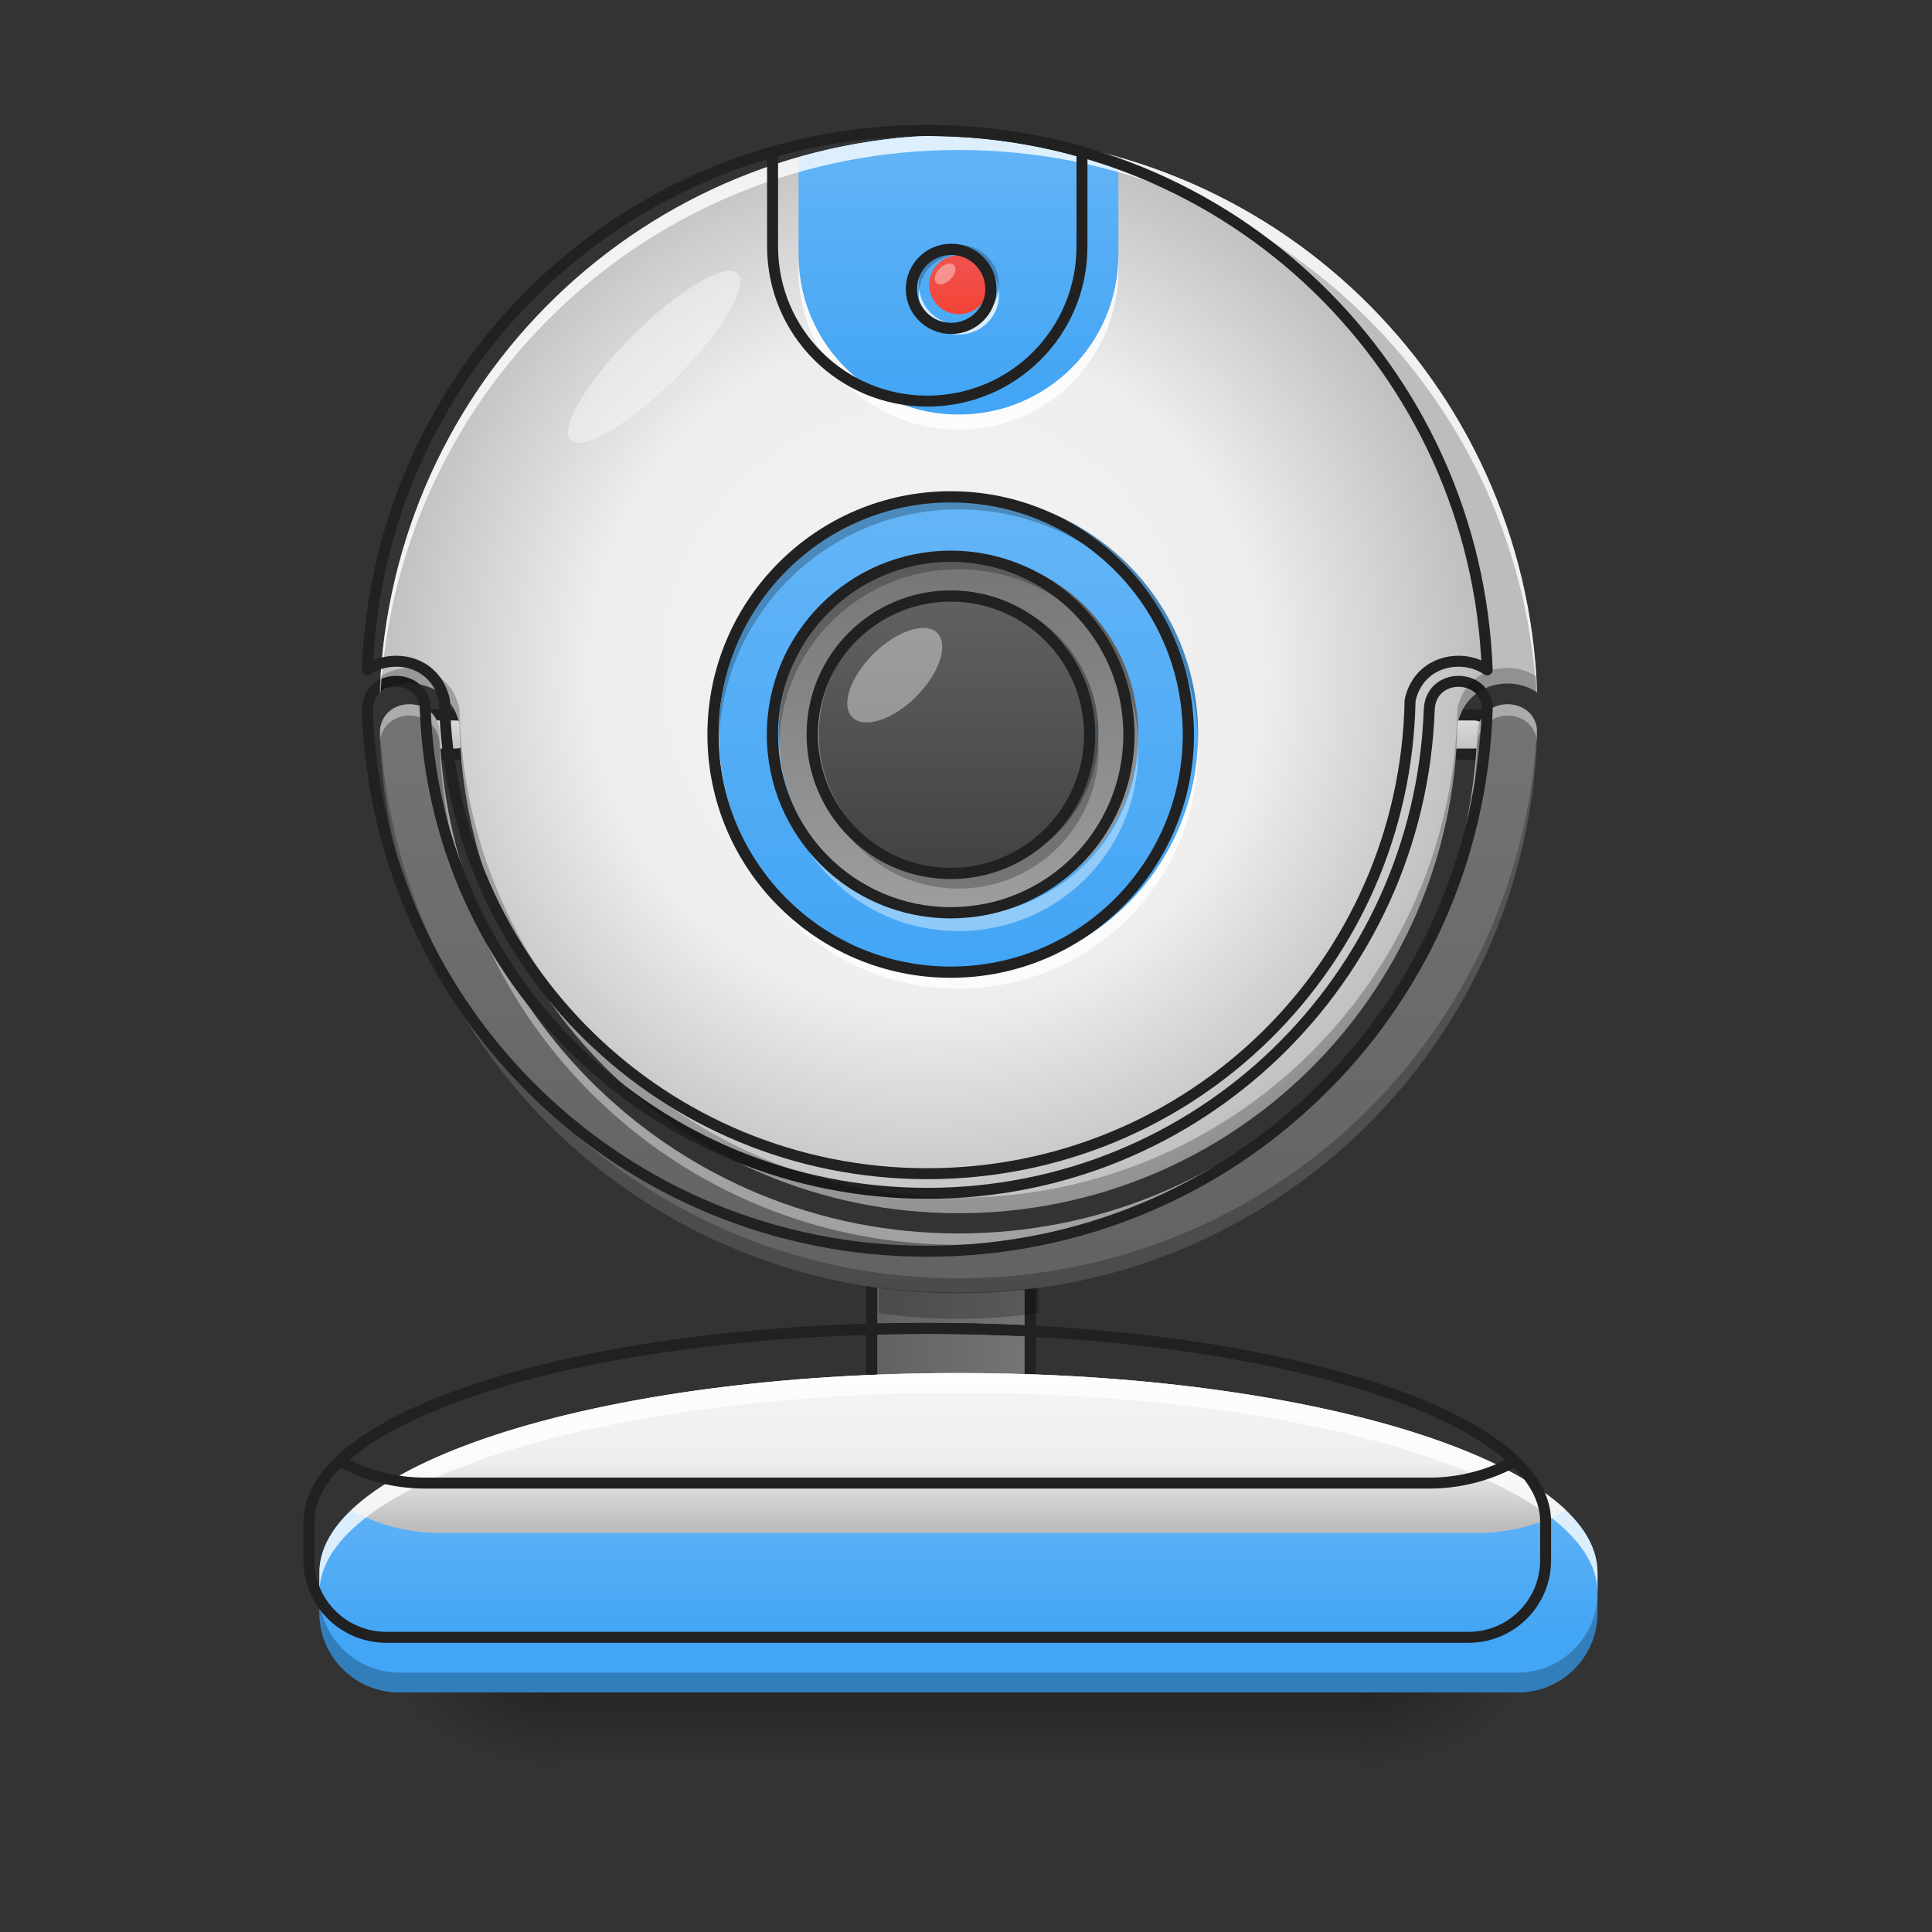 <?xml version="1.0" encoding="UTF-8"?>
<svg xmlns="http://www.w3.org/2000/svg" xmlns:xlink="http://www.w3.org/1999/xlink" width="16px" height="16px" viewBox="0 0 16 16" version="1.1">
<rect x="0" y="0" width="16" height="16" fill="#333333" stroke="none"/>
<defs>
<linearGradient id="linear0" gradientUnits="userSpaceOnUse" x1="119.062" y1="-15.208" x2="119.062" y2="-25.792" >
<stop offset="0" style="stop-color:rgb(74.118%,74.118%,74.118%);stop-opacity:1;"/>
<stop offset="1" style="stop-color:rgb(87.843%,87.843%,87.843%);stop-opacity:1;"/>
</linearGradient>
<linearGradient id="linear1" gradientUnits="userSpaceOnUse" x1="254" y1="233.5" x2="254" y2="254.667" gradientTransform="matrix(0.031,0,0,0.031,-0,6.719)">
<stop offset="0" style="stop-color:rgb(0%,0%,0%);stop-opacity:0.275;"/>
<stop offset="1" style="stop-color:rgb(0%,0%,0%);stop-opacity:0;"/>
</linearGradient>
<radialGradient id="radial0" gradientUnits="userSpaceOnUse" cx="450.909" cy="189.579" fx="450.909" fy="189.579" r="21.167" gradientTransform="matrix(0,-0.039,-0.07,-0,24.412,31.798)">
<stop offset="0" style="stop-color:rgb(0%,0%,0%);stop-opacity:0.314;"/>
<stop offset="0.222" style="stop-color:rgb(0%,0%,0%);stop-opacity:0.275;"/>
<stop offset="1" style="stop-color:rgb(0%,0%,0%);stop-opacity:0;"/>
</radialGradient>
<radialGradient id="radial1" gradientUnits="userSpaceOnUse" cx="450.909" cy="189.579" fx="450.909" fy="189.579" r="21.167" gradientTransform="matrix(-0,0.039,0.07,0,-8.535,-3.764)">
<stop offset="0" style="stop-color:rgb(0%,0%,0%);stop-opacity:0.314;"/>
<stop offset="0.222" style="stop-color:rgb(0%,0%,0%);stop-opacity:0.275;"/>
<stop offset="1" style="stop-color:rgb(0%,0%,0%);stop-opacity:0;"/>
</radialGradient>
<radialGradient id="radial2" gradientUnits="userSpaceOnUse" cx="450.909" cy="189.579" fx="450.909" fy="189.579" r="21.167" gradientTransform="matrix(-0,-0.039,0.07,-0,-8.535,31.798)">
<stop offset="0" style="stop-color:rgb(0%,0%,0%);stop-opacity:0.314;"/>
<stop offset="0.222" style="stop-color:rgb(0%,0%,0%);stop-opacity:0.275;"/>
<stop offset="1" style="stop-color:rgb(0%,0%,0%);stop-opacity:0;"/>
</radialGradient>
<radialGradient id="radial3" gradientUnits="userSpaceOnUse" cx="450.909" cy="189.579" fx="450.909" fy="189.579" r="21.167" gradientTransform="matrix(0,0.039,-0.07,0,24.412,-3.764)">
<stop offset="0" style="stop-color:rgb(0%,0%,0%);stop-opacity:0.314;"/>
<stop offset="0.222" style="stop-color:rgb(0%,0%,0%);stop-opacity:0.275;"/>
<stop offset="1" style="stop-color:rgb(0%,0%,0%);stop-opacity:0;"/>
</radialGradient>
<linearGradient id="linear2" gradientUnits="userSpaceOnUse" x1="232.833" y1="143.542" x2="275.167" y2="143.542" >
<stop offset="0" style="stop-color:rgb(38.039%,38.039%,38.039%);stop-opacity:1;"/>
<stop offset="1" style="stop-color:rgb(45.882%,45.882%,45.882%);stop-opacity:1;"/>
</linearGradient>
<linearGradient id="linear3" gradientUnits="userSpaceOnUse" x1="920" y1="1535.118" x2="920" y2="1695.118" gradientTransform="matrix(0.008,0,0,0.008,0,0)">
<stop offset="0" style="stop-color:rgb(39.216%,70.98%,96.471%);stop-opacity:1;"/>
<stop offset="1" style="stop-color:rgb(25.882%,64.706%,96.078%);stop-opacity:1;"/>
</linearGradient>
<linearGradient id="linear4" gradientUnits="userSpaceOnUse" x1="119.062" y1="-15.208" x2="119.062" y2="-25.792" >
<stop offset="0" style="stop-color:rgb(74.118%,74.118%,74.118%);stop-opacity:1;"/>
<stop offset="1" style="stop-color:rgb(87.843%,87.843%,87.843%);stop-opacity:1;"/>
</linearGradient>
<linearGradient id="linear5" gradientUnits="userSpaceOnUse" x1="960" y1="1375.118" x2="960" y2="695.118" gradientTransform="matrix(0.008,0,0,0.008,0,0)">
<stop offset="0" style="stop-color:rgb(38.039%,38.039%,38.039%);stop-opacity:1;"/>
<stop offset="1" style="stop-color:rgb(45.882%,45.882%,45.882%);stop-opacity:1;"/>
</linearGradient>
<radialGradient id="radial4" gradientUnits="userSpaceOnUse" cx="960" cy="699.546" fx="960" fy="699.546" r="579.602" gradientTransform="matrix(0.008,0,0,0.008,0,-0.041)">
<stop offset="0" style="stop-color:rgb(96.078%,96.078%,96.078%);stop-opacity:1;"/>
<stop offset="0.6" style="stop-color:rgb(93.333%,93.333%,93.333%);stop-opacity:1;"/>
<stop offset="1" style="stop-color:rgb(74.118%,74.118%,74.118%);stop-opacity:1;"/>
</radialGradient>
<linearGradient id="linear6" gradientUnits="userSpaceOnUse" x1="264.583" y1="-84" x2="264.583" y2="43" gradientTransform="matrix(0.031,0,0,0.031,0,6.719)">
<stop offset="0" style="stop-color:rgb(39.216%,70.98%,96.471%);stop-opacity:1;"/>
<stop offset="1" style="stop-color:rgb(25.882%,64.706%,96.078%);stop-opacity:1;"/>
</linearGradient>
<linearGradient id="linear7" gradientUnits="userSpaceOnUse" x1="275.167" y1="148.833" x2="275.167" y2="191.167" gradientTransform="matrix(0.031,0,0,0.031,0,6.719)">
<stop offset="0" style="stop-color:rgb(96.078%,96.078%,96.078%);stop-opacity:1;"/>
<stop offset="0.6" style="stop-color:rgb(93.333%,93.333%,93.333%);stop-opacity:1;"/>
<stop offset="1" style="stop-color:rgb(74.118%,74.118%,74.118%);stop-opacity:1;"/>
</linearGradient>
<linearGradient id="linear8" gradientUnits="userSpaceOnUse" x1="960" y1="135.118" x2="960" y2="415.118" gradientTransform="matrix(0.008,0,0,0.008,0,0)">
<stop offset="0" style="stop-color:rgb(39.216%,70.98%,96.471%);stop-opacity:1;"/>
<stop offset="1" style="stop-color:rgb(25.882%,64.706%,96.078%);stop-opacity:1;"/>
</linearGradient>
<linearGradient id="linear9" gradientUnits="userSpaceOnUse" x1="259.292" y1="-68.125" x2="259.292" y2="27.125" gradientTransform="matrix(0.031,0,0,0.031,0,6.719)">
<stop offset="0" style="stop-color:rgb(45.882%,45.882%,45.882%);stop-opacity:1;"/>
<stop offset="1" style="stop-color:rgb(61.961%,61.961%,61.961%);stop-opacity:1;"/>
</linearGradient>
<linearGradient id="linear10" gradientUnits="userSpaceOnUse" x1="254" y1="27.125" x2="254" y2="-68.125" gradientTransform="matrix(0.024,0,0,0.024,1.764,6.577)">
<stop offset="0" style="stop-color:rgb(25.882%,25.882%,25.882%);stop-opacity:1;"/>
<stop offset="1" style="stop-color:rgb(38.039%,38.039%,38.039%);stop-opacity:1;"/>
</linearGradient>
<linearGradient id="linear11" gradientUnits="userSpaceOnUse" x1="169.333" y1="-15.208" x2="169.333" y2="-25.792" gradientTransform="matrix(0.046,0,0,0.046,0.087,3.308)">
<stop offset="0" style="stop-color:rgb(95.686%,26.275%,21.176%);stop-opacity:1;"/>
<stop offset="1" style="stop-color:rgb(93.725%,32.549%,31.373%);stop-opacity:1;"/>
</linearGradient>
</defs>
<g id="surface1">
<path style="fill-rule:nonzero;fill:url(#linear0);stroke-width:3;stroke-linecap:round;stroke-linejoin:round;stroke:rgb(12.941%,12.941%,12.941%);stroke-opacity:1;stroke-miterlimit:4;" d="M 116.463 -25.768 L 121.713 -25.768 C 124.587 -25.768 126.962 -23.393 126.962 -20.519 C 126.962 -17.519 124.587 -15.269 121.713 -15.269 L 116.463 -15.269 C 113.463 -15.269 111.089 -17.519 111.089 -20.519 C 111.089 -23.393 113.463 -25.768 116.463 -25.768 Z M 116.463 -25.768 " transform="matrix(0.031,0,0,0.031,8.434,6.719)"/>
<path style=" stroke:none;fill-rule:nonzero;fill:url(#linear1);" d="M 4.629 14.016 L 11.246 14.016 L 11.246 14.68 L 4.629 14.68 Z M 4.629 14.016 "/>
<path style=" stroke:none;fill-rule:nonzero;fill:url(#radial0);" d="M 11.246 14.016 L 12.57 14.016 L 12.57 13.355 L 11.246 13.355 Z M 11.246 14.016 "/>
<path style=" stroke:none;fill-rule:nonzero;fill:url(#radial1);" d="M 4.629 14.016 L 3.309 14.016 L 3.309 14.68 L 4.629 14.68 Z M 4.629 14.016 "/>
<path style=" stroke:none;fill-rule:nonzero;fill:url(#radial2);" d="M 4.629 14.016 L 3.309 14.016 L 3.309 13.355 L 4.629 13.355 Z M 4.629 14.016 "/>
<path style=" stroke:none;fill-rule:nonzero;fill:url(#radial3);" d="M 11.246 14.016 L 12.57 14.016 L 12.57 14.68 L 11.246 14.68 Z M 11.246 14.016 "/>
<path style="fill-rule:nonzero;fill:url(#linear2);stroke-width:3;stroke-linecap:round;stroke-linejoin:round;stroke:rgb(12.941%,12.941%,12.941%);stroke-opacity:1;stroke-miterlimit:4;" d="M 243.477 117.093 L 264.6 117.093 C 270.474 117.093 275.224 121.843 275.224 127.717 L 275.224 159.464 C 275.224 165.214 270.474 169.963 264.6 169.963 L 243.477 169.963 C 237.602 169.963 232.853 165.214 232.853 159.464 L 232.853 127.717 C 232.853 121.843 237.602 117.093 243.477 117.093 Z M 243.477 117.093 " transform="matrix(0.031,0,0,0.031,0,6.719)"/>
<path style=" stroke:none;fill-rule:nonzero;fill:url(#linear3);" d="M 7.938 11.371 C 5.008 11.371 2.645 12.109 2.645 13.023 L 2.645 13.355 C 2.645 13.723 2.941 14.016 3.309 14.016 L 12.57 14.016 C 12.934 14.016 13.23 13.723 13.23 13.355 L 13.23 13.023 C 13.23 12.109 10.871 11.371 7.938 11.371 Z M 7.938 11.371 "/>
<path style="fill-rule:nonzero;fill:url(#linear4);stroke-width:3;stroke-linecap:round;stroke-linejoin:round;stroke:rgb(12.941%,12.941%,12.941%);stroke-opacity:1;stroke-miterlimit:4;" d="M 116.364 -25.768 L 121.738 -25.768 C 124.613 -25.768 126.988 -23.393 126.988 -20.519 C 126.988 -17.519 124.613 -15.269 121.738 -15.269 L 116.364 -15.269 C 113.489 -15.269 111.114 -17.519 111.114 -20.519 C 111.114 -23.393 113.489 -25.768 116.364 -25.768 Z M 116.364 -25.768 " transform="matrix(0.031,0,0,0.031,0,6.719)"/>
<path style=" stroke:none;fill-rule:nonzero;fill:url(#linear5);" d="M 3.391 5.832 C 3.266 5.832 3.145 5.914 3.145 6.078 C 3.23 8.66 5.336 10.711 7.938 10.711 C 10.539 10.711 12.645 8.66 12.73 6.078 C 12.734 5.914 12.609 5.832 12.484 5.832 C 12.363 5.832 12.238 5.914 12.234 6.078 C 12.148 8.383 10.266 10.215 7.938 10.215 C 5.613 10.215 3.727 8.383 3.641 6.078 C 3.641 5.914 3.516 5.832 3.391 5.832 Z M 3.391 5.832 "/>
<path style=" stroke:none;fill-rule:nonzero;fill:url(#radial4);" d="M 7.938 1.117 C 5.34 1.117 3.238 3.16 3.145 5.734 C 3.219 5.684 3.305 5.66 3.391 5.66 C 3.492 5.66 3.594 5.691 3.676 5.766 C 3.738 5.82 3.785 5.902 3.805 5.996 C 3.848 8.25 5.676 10.047 7.938 10.047 C 10.199 10.047 12.027 8.25 12.07 5.996 C 12.09 5.902 12.137 5.82 12.199 5.766 C 12.281 5.691 12.387 5.66 12.484 5.66 C 12.57 5.66 12.656 5.684 12.73 5.734 C 12.637 3.16 10.535 1.117 7.938 1.117 Z M 7.938 1.117 "/>
<path style=" stroke:none;fill-rule:nonzero;fill:url(#linear6);" d="M 7.938 4.094 C 9.035 4.094 9.922 4.984 9.922 6.078 C 9.922 7.176 9.035 8.062 7.938 8.062 C 6.844 8.062 5.953 7.176 5.953 6.078 C 5.953 4.984 6.844 4.094 7.938 4.094 Z M 7.938 4.094 "/>
<path style=" stroke:none;fill-rule:nonzero;fill:rgb(36.863%,36.863%,36.863%);fill-opacity:1;" d="M 7.941 2.027 C 8.125 2.027 8.273 2.176 8.273 2.359 C 8.273 2.539 8.125 2.688 7.941 2.688 C 7.758 2.688 7.609 2.539 7.609 2.359 C 7.609 2.176 7.758 2.027 7.941 2.027 Z M 7.941 2.027 "/>
<path style=" stroke:none;fill-rule:nonzero;fill:url(#linear7);" d="M 7.938 11.371 C 5.586 11.371 3.602 11.848 2.91 12.508 C 3.125 12.625 3.371 12.695 3.637 12.695 L 12.238 12.695 C 12.504 12.695 12.754 12.625 12.969 12.508 C 12.277 11.848 10.293 11.371 7.938 11.371 Z M 7.938 11.371 "/>
<path style=" stroke:none;fill-rule:nonzero;fill:rgb(100%,100%,100%);fill-opacity:0.784;" d="M 7.938 11.371 C 5.008 11.371 2.645 12.109 2.645 13.023 L 2.645 13.191 C 2.645 12.273 5.008 11.535 7.938 11.535 C 10.871 11.535 13.23 12.273 13.23 13.191 L 13.23 13.023 C 13.23 12.109 10.871 11.371 7.938 11.371 Z M 7.938 11.371 "/>
<path style=" stroke:none;fill-rule:nonzero;fill:rgb(0%,0%,0%);fill-opacity:0.235;" d="M 2.645 13.191 L 2.645 13.355 C 2.645 13.723 2.941 14.016 3.309 14.016 L 12.57 14.016 C 12.934 14.016 13.23 13.723 13.23 13.355 L 13.23 13.191 C 13.23 13.555 12.934 13.852 12.57 13.852 L 3.309 13.852 C 2.941 13.852 2.645 13.555 2.645 13.191 Z M 2.645 13.191 "/>
<path style="fill:none;stroke-width:11.339;stroke-linecap:round;stroke-linejoin:round;stroke:rgb(12.941%,12.941%,12.941%);stroke-opacity:1;stroke-miterlimit:4;" d="M 959.908 1375.144 C 605.611 1375.144 319.812 1464.427 319.812 1574.968 L 319.812 1615.121 C 319.812 1659.527 355.714 1694.956 400.119 1694.956 L 1520.17 1694.956 C 1564.103 1694.956 1600.005 1659.527 1600.005 1615.121 L 1600.005 1574.968 C 1600.005 1464.427 1314.678 1375.144 959.908 1375.144 Z M 959.908 1375.144 " transform="matrix(0.008,0,0,0.008,0,0)"/>
<path style=" stroke:none;fill-rule:nonzero;fill:rgb(0%,0%,0%);fill-opacity:0.235;" d="M 7.281 10.66 C 7.277 10.676 7.277 10.691 7.277 10.711 L 7.277 10.875 C 7.492 10.906 7.715 10.922 7.938 10.922 C 8.164 10.922 8.383 10.906 8.602 10.875 L 8.602 10.711 C 8.602 10.691 8.598 10.676 8.598 10.66 C 8.383 10.691 8.16 10.703 7.938 10.703 C 7.715 10.703 7.496 10.691 7.281 10.66 Z M 7.281 10.66 "/>
<path style=" stroke:none;fill-rule:nonzero;fill:rgb(100%,100%,100%);fill-opacity:0.392;" d="M 3.391 5.832 C 3.266 5.832 3.145 5.914 3.145 6.078 C 3.145 6.098 3.148 6.117 3.148 6.137 C 3.164 5.996 3.277 5.926 3.391 5.926 C 3.516 5.926 3.641 6.012 3.641 6.176 C 3.727 8.48 5.613 10.309 7.938 10.309 C 10.266 10.309 12.148 8.48 12.234 6.176 C 12.238 6.012 12.363 5.926 12.484 5.926 C 12.598 5.926 12.711 5.996 12.73 6.137 C 12.73 6.117 12.73 6.098 12.73 6.078 C 12.734 5.914 12.609 5.832 12.484 5.832 C 12.363 5.832 12.238 5.914 12.234 6.078 C 12.148 8.383 10.266 10.215 7.938 10.215 C 5.613 10.215 3.727 8.383 3.641 6.078 C 3.641 5.914 3.516 5.832 3.391 5.832 Z M 3.391 5.832 "/>
<path style=" stroke:none;fill-rule:nonzero;fill:rgb(0%,0%,0%);fill-opacity:0.235;" d="M 12.727 6.031 C 12.605 8.578 10.516 10.586 7.938 10.586 C 5.363 10.586 3.273 8.578 3.148 6.031 C 3.145 6.047 3.145 6.062 3.145 6.078 C 3.23 8.66 5.336 10.711 7.938 10.711 C 10.539 10.711 12.645 8.66 12.73 6.078 C 12.73 6.062 12.73 6.047 12.727 6.031 Z M 12.727 6.031 "/>
<path style="fill:none;stroke-width:11.339;stroke-linecap:round;stroke-linejoin:round;stroke:rgb(12.941%,12.941%,12.941%);stroke-opacity:1;stroke-miterlimit:4;" d="M 410.04 705.287 C 394.923 705.287 380.279 715.207 380.279 735.048 C 390.671 1047.302 645.293 1295.309 959.908 1295.309 C 1274.524 1295.309 1529.145 1047.302 1539.538 735.048 C 1540.01 715.207 1524.894 705.287 1509.777 705.287 C 1495.133 705.287 1480.016 715.207 1479.544 735.048 C 1469.151 1013.762 1241.456 1235.315 959.908 1235.315 C 678.833 1235.315 450.666 1013.762 440.273 735.048 C 440.273 715.207 425.156 705.287 410.04 705.287 Z M 410.04 705.287 " transform="matrix(0.008,0,0,0.008,0,0)"/>
<path style=" stroke:none;fill-rule:nonzero;fill:url(#linear8);" d="M 7.938 1.117 C 7.48 1.117 7.035 1.18 6.613 1.301 L 6.613 2.109 C 6.613 2.844 7.207 3.434 7.938 3.434 C 8.672 3.434 9.262 2.844 9.262 2.109 L 9.262 1.301 C 8.84 1.18 8.398 1.117 7.938 1.117 Z M 7.938 1.117 "/>
<path style=" stroke:none;fill-rule:nonzero;fill:rgb(100%,100%,100%);fill-opacity:0.784;" d="M 7.938 1.117 C 5.34 1.117 3.238 3.16 3.145 5.734 C 3.148 5.734 3.148 5.73 3.152 5.73 C 3.309 3.219 5.383 1.242 7.938 1.242 C 10.492 1.242 12.566 3.219 12.723 5.73 C 12.727 5.73 12.73 5.734 12.73 5.734 C 12.637 3.16 10.535 1.117 7.938 1.117 Z M 7.938 1.117 "/>
<path style=" stroke:none;fill-rule:nonzero;fill:rgb(0%,0%,0%);fill-opacity:0.235;" d="M 3.391 5.531 C 3.309 5.531 3.227 5.555 3.152 5.602 C 3.148 5.645 3.148 5.691 3.145 5.734 C 3.219 5.684 3.305 5.66 3.391 5.66 C 3.492 5.66 3.594 5.691 3.676 5.766 C 3.738 5.82 3.785 5.902 3.805 5.996 C 3.848 8.25 5.676 10.047 7.938 10.047 C 10.199 10.047 12.027 8.25 12.07 5.996 C 12.09 5.902 12.137 5.82 12.199 5.766 C 12.281 5.691 12.387 5.66 12.484 5.66 C 12.57 5.66 12.656 5.684 12.73 5.734 C 12.73 5.691 12.727 5.645 12.723 5.602 C 12.652 5.555 12.566 5.531 12.484 5.531 C 12.387 5.531 12.281 5.562 12.199 5.637 C 12.137 5.691 12.09 5.773 12.07 5.867 C 12.027 8.121 10.199 9.918 7.938 9.918 C 5.676 9.918 3.848 8.121 3.805 5.867 C 3.785 5.773 3.738 5.691 3.676 5.637 C 3.594 5.562 3.492 5.531 3.391 5.531 Z M 3.391 5.531 "/>
<path style=" stroke:none;fill-rule:nonzero;fill:rgb(100%,100%,100%);fill-opacity:0.392;" d="M 7.938 7.711 C 7.113 7.711 6.449 7.047 6.449 6.223 C 6.449 6.203 6.449 6.184 6.453 6.16 C 6.484 6.957 7.133 7.586 7.938 7.586 C 8.742 7.586 9.395 6.957 9.426 6.16 C 9.426 6.184 9.426 6.203 9.426 6.223 C 9.426 7.047 8.762 7.711 7.938 7.711 Z M 6.781 6.16 C 6.781 6.141 6.781 6.121 6.781 6.098 C 6.781 5.457 7.297 4.941 7.938 4.941 C 8.578 4.941 9.098 5.457 9.098 6.098 C 9.098 6.121 9.094 6.141 9.094 6.16 C 9.062 5.551 8.559 5.066 7.938 5.066 C 7.316 5.066 6.812 5.551 6.781 6.16 Z M 6.781 6.16 "/>
<path style="fill:none;stroke-width:11.339;stroke-linecap:round;stroke-linejoin:round;stroke:rgb(12.941%,12.941%,12.941%);stroke-opacity:1;stroke-miterlimit:4;" d="M 959.908 135.105 C 645.765 135.105 391.616 382.168 380.279 693.477 C 389.254 687.336 399.647 684.502 410.04 684.502 C 422.322 684.502 434.604 688.281 444.525 697.256 C 452.083 703.87 457.752 713.79 460.114 725.128 C 465.31 997.7 686.391 1215.002 959.908 1215.002 C 1233.426 1215.002 1454.507 997.7 1459.703 725.128 C 1462.065 713.79 1467.734 703.87 1475.292 697.256 C 1485.213 688.281 1497.967 684.502 1509.777 684.502 C 1520.17 684.502 1530.563 687.336 1539.538 693.477 C 1528.201 382.168 1274.052 135.105 959.908 135.105 Z M 959.908 135.105 " transform="matrix(0.008,0,0,0.008,0,0)"/>
<path style=" stroke:none;fill-rule:nonzero;fill:rgb(0%,0%,0%);fill-opacity:0.235;" d="M 7.938 4.094 C 6.84 4.094 5.953 4.98 5.953 6.078 C 5.953 6.098 5.953 6.121 5.953 6.141 C 5.988 5.07 6.859 4.219 7.938 4.219 C 9.016 4.219 9.891 5.07 9.922 6.141 C 9.922 6.121 9.922 6.098 9.922 6.078 C 9.922 4.98 9.039 4.094 7.938 4.094 Z M 7.938 4.094 "/>
<path style=" stroke:none;fill-rule:nonzero;fill:rgb(100%,100%,100%);fill-opacity:0.784;" d="M 7.938 8.188 C 6.84 8.188 5.953 7.301 5.953 6.203 C 5.953 6.184 5.953 6.16 5.953 6.141 C 5.988 7.211 6.859 8.062 7.938 8.062 C 9.016 8.062 9.891 7.211 9.922 6.141 C 9.922 6.16 9.922 6.184 9.922 6.203 C 9.922 7.301 9.039 8.188 7.938 8.188 Z M 7.938 8.188 "/>
<path style="fill:none;stroke-width:3;stroke-linecap:round;stroke-linejoin:round;stroke:rgb(12.941%,12.941%,12.941%);stroke-opacity:1;stroke-miterlimit:4;" d="M 253.976 -84.013 C 289.097 -84.013 317.47 -55.515 317.47 -20.519 C 317.47 14.603 289.097 42.975 253.976 42.975 C 218.979 42.975 190.482 14.603 190.482 -20.519 C 190.482 -55.515 218.979 -84.013 253.976 -84.013 Z M 253.976 -84.013 " transform="matrix(0.031,0,0,0.031,0,6.719)"/>
<path style=" stroke:none;fill-rule:nonzero;fill:url(#linear9);" d="M 7.938 4.59 C 7.113 4.59 6.449 5.254 6.449 6.078 C 6.449 6.902 7.113 7.566 7.938 7.566 C 8.762 7.566 9.426 6.902 9.426 6.078 C 9.426 5.254 8.762 4.59 7.938 4.59 Z M 7.938 4.922 C 8.578 4.922 9.098 5.438 9.098 6.078 C 9.098 6.719 8.578 7.238 7.938 7.238 C 7.297 7.238 6.781 6.719 6.781 6.078 C 6.781 5.438 7.297 4.922 7.938 4.922 Z M 7.938 4.922 "/>
<path style=" stroke:none;fill-rule:nonzero;fill:rgb(0%,0%,0%);fill-opacity:0.235;" d="M 7.938 4.59 C 7.113 4.59 6.449 5.254 6.449 6.078 C 6.449 6.098 6.449 6.121 6.453 6.141 C 6.484 5.344 7.133 4.715 7.938 4.715 C 8.742 4.715 9.395 5.344 9.426 6.141 C 9.426 6.121 9.426 6.098 9.426 6.078 C 9.426 5.254 8.762 4.59 7.938 4.59 Z M 6.781 6.141 C 6.781 6.16 6.781 6.184 6.781 6.203 C 6.781 6.844 7.297 7.359 7.938 7.359 C 8.578 7.359 9.098 6.844 9.098 6.203 C 9.098 6.184 9.094 6.16 9.094 6.141 C 9.062 6.754 8.559 7.238 7.938 7.238 C 7.316 7.238 6.812 6.754 6.781 6.141 Z M 6.781 6.141 "/>
<path style="fill:none;stroke-width:3;stroke-linecap:round;stroke-linejoin:round;stroke:rgb(12.941%,12.941%,12.941%);stroke-opacity:1;stroke-miterlimit:4;" d="M 253.976 -68.139 C 280.348 -68.139 301.596 -46.766 301.596 -20.519 C 301.596 5.854 280.348 27.102 253.976 27.102 C 227.728 27.102 206.355 5.854 206.355 -20.519 C 206.355 -46.766 227.728 -68.139 253.976 -68.139 Z M 253.976 -68.139 " transform="matrix(0.031,0,0,0.031,0,6.719)"/>
<path style=" stroke:none;fill-rule:nonzero;fill:url(#linear10);" d="M 7.938 4.922 C 8.578 4.922 9.098 5.438 9.098 6.078 C 9.098 6.719 8.578 7.238 7.938 7.238 C 7.301 7.238 6.781 6.719 6.781 6.078 C 6.781 5.438 7.301 4.922 7.938 4.922 Z M 7.938 4.922 "/>
<path style=" stroke:none;fill-rule:nonzero;fill:rgb(100%,100%,100%);fill-opacity:0.392;" d="M 7.234 5.414 C 7.43 5.223 7.664 5.145 7.762 5.242 C 7.859 5.34 7.781 5.574 7.586 5.77 C 7.395 5.961 7.156 6.039 7.059 5.941 C 6.961 5.844 7.039 5.609 7.234 5.414 Z M 7.234 5.414 "/>
<path style=" stroke:none;fill-rule:nonzero;fill:rgb(100%,100%,100%);fill-opacity:0.392;" d="M 5.242 2.777 C 5.621 2.398 6.012 2.168 6.109 2.266 C 6.207 2.363 5.977 2.75 5.594 3.133 C 5.211 3.512 4.824 3.742 4.727 3.645 C 4.629 3.547 4.859 3.16 5.242 2.777 Z M 5.242 2.777 "/>
<path style="fill:none;stroke-width:3;stroke-linecap:round;stroke-linejoin:round;stroke:rgb(12.941%,12.941%,12.941%);stroke-opacity:1;stroke-miterlimit:4;" d="M 253.976 -57.515 C 274.474 -57.515 291.097 -41.017 291.097 -20.519 C 291.097 -0.021 274.474 16.603 253.976 16.603 C 233.603 16.603 216.979 -0.021 216.979 -20.519 C 216.979 -41.017 233.603 -57.515 253.976 -57.515 Z M 253.976 -57.515 " transform="matrix(0.031,0,0,0.031,0,6.719)"/>
<path style=" stroke:none;fill-rule:nonzero;fill:url(#linear11);" d="M 7.941 2.113 C 8.078 2.113 8.188 2.223 8.188 2.359 C 8.188 2.492 8.078 2.602 7.941 2.602 C 7.805 2.602 7.695 2.492 7.695 2.359 C 7.695 2.223 7.805 2.113 7.941 2.113 Z M 7.941 2.113 "/>
<path style=" stroke:none;fill-rule:nonzero;fill:rgb(100%,100%,100%);fill-opacity:0.784;" d="M 7.613 2.398 C 7.609 2.414 7.609 2.426 7.609 2.441 C 7.609 2.625 7.758 2.77 7.941 2.77 C 8.125 2.77 8.273 2.625 8.273 2.441 C 8.273 2.426 8.27 2.414 8.27 2.398 C 8.25 2.562 8.109 2.688 7.941 2.688 C 7.773 2.688 7.633 2.562 7.613 2.398 Z M 7.613 2.398 "/>
<path style=" stroke:none;fill-rule:nonzero;fill:rgb(0%,0%,0%);fill-opacity:0.235;" d="M 7.613 2.398 C 7.609 2.387 7.609 2.371 7.609 2.359 C 7.609 2.176 7.758 2.027 7.941 2.027 C 8.125 2.027 8.273 2.176 8.273 2.359 C 8.273 2.371 8.27 2.387 8.27 2.398 C 8.25 2.234 8.109 2.109 7.941 2.109 C 7.773 2.109 7.633 2.234 7.613 2.398 Z M 7.613 2.398 "/>
<path style="fill:none;stroke-width:3;stroke-linecap:round;stroke-linejoin:round;stroke:rgb(12.941%,12.941%,12.941%);stroke-opacity:1;stroke-miterlimit:4;" d="M 254.101 -150.131 C 259.975 -150.131 264.725 -145.382 264.725 -139.507 C 264.725 -133.758 259.975 -129.008 254.101 -129.008 C 248.226 -129.008 243.477 -133.758 243.477 -139.507 C 243.477 -145.382 248.226 -150.131 254.101 -150.131 Z M 254.101 -150.131 " transform="matrix(0.031,0,0,0.031,0,6.719)"/>
<path style=" stroke:none;fill-rule:nonzero;fill:rgb(100%,100%,100%);fill-opacity:0.392;" d="M 7.781 2.223 C 7.824 2.184 7.875 2.172 7.898 2.195 C 7.926 2.219 7.914 2.273 7.871 2.312 C 7.832 2.355 7.777 2.367 7.754 2.344 C 7.73 2.316 7.742 2.266 7.781 2.223 Z M 7.781 2.223 "/>
<path style=" stroke:none;fill-rule:nonzero;fill:rgb(100%,100%,100%);fill-opacity:0.784;" d="M 6.613 2.113 L 6.613 2.234 C 6.613 2.969 7.207 3.559 7.938 3.559 C 8.672 3.559 9.262 2.969 9.262 2.234 L 9.262 2.113 C 9.262 2.844 8.672 3.434 7.938 3.434 C 7.207 3.434 6.613 2.844 6.613 2.113 Z M 6.613 2.113 "/>
<path style="fill:none;stroke-width:11.339;stroke-linecap:round;stroke-linejoin:round;stroke:rgb(12.941%,12.941%,12.941%);stroke-opacity:1;stroke-miterlimit:4;" d="M 959.908 135.105 C 904.638 135.105 850.785 142.664 799.766 157.308 L 799.766 255.094 C 799.766 343.904 871.57 415.236 959.908 415.236 C 1048.719 415.236 1120.051 343.904 1120.051 255.094 L 1120.051 157.308 C 1069.032 142.664 1015.651 135.105 959.908 135.105 Z M 959.908 135.105 " transform="matrix(0.008,0,0,0.008,0,0)"/>
<path style="fill:none;stroke-width:11.339;stroke-linecap:round;stroke-linejoin:round;stroke:rgb(12.941%,12.941%,12.941%);stroke-opacity:1;stroke-miterlimit:4;" d="M 959.908 1375.144 C 675.526 1375.144 435.549 1432.777 351.935 1512.612 C 377.917 1526.783 407.678 1535.287 439.801 1535.287 L 1480.016 1535.287 C 1512.139 1535.287 1542.372 1526.783 1568.354 1512.612 C 1484.74 1432.777 1244.763 1375.144 959.908 1375.144 Z M 959.908 1375.144 " transform="matrix(0.008,0,0,0.008,0,0)"/>
</g>
</svg>
